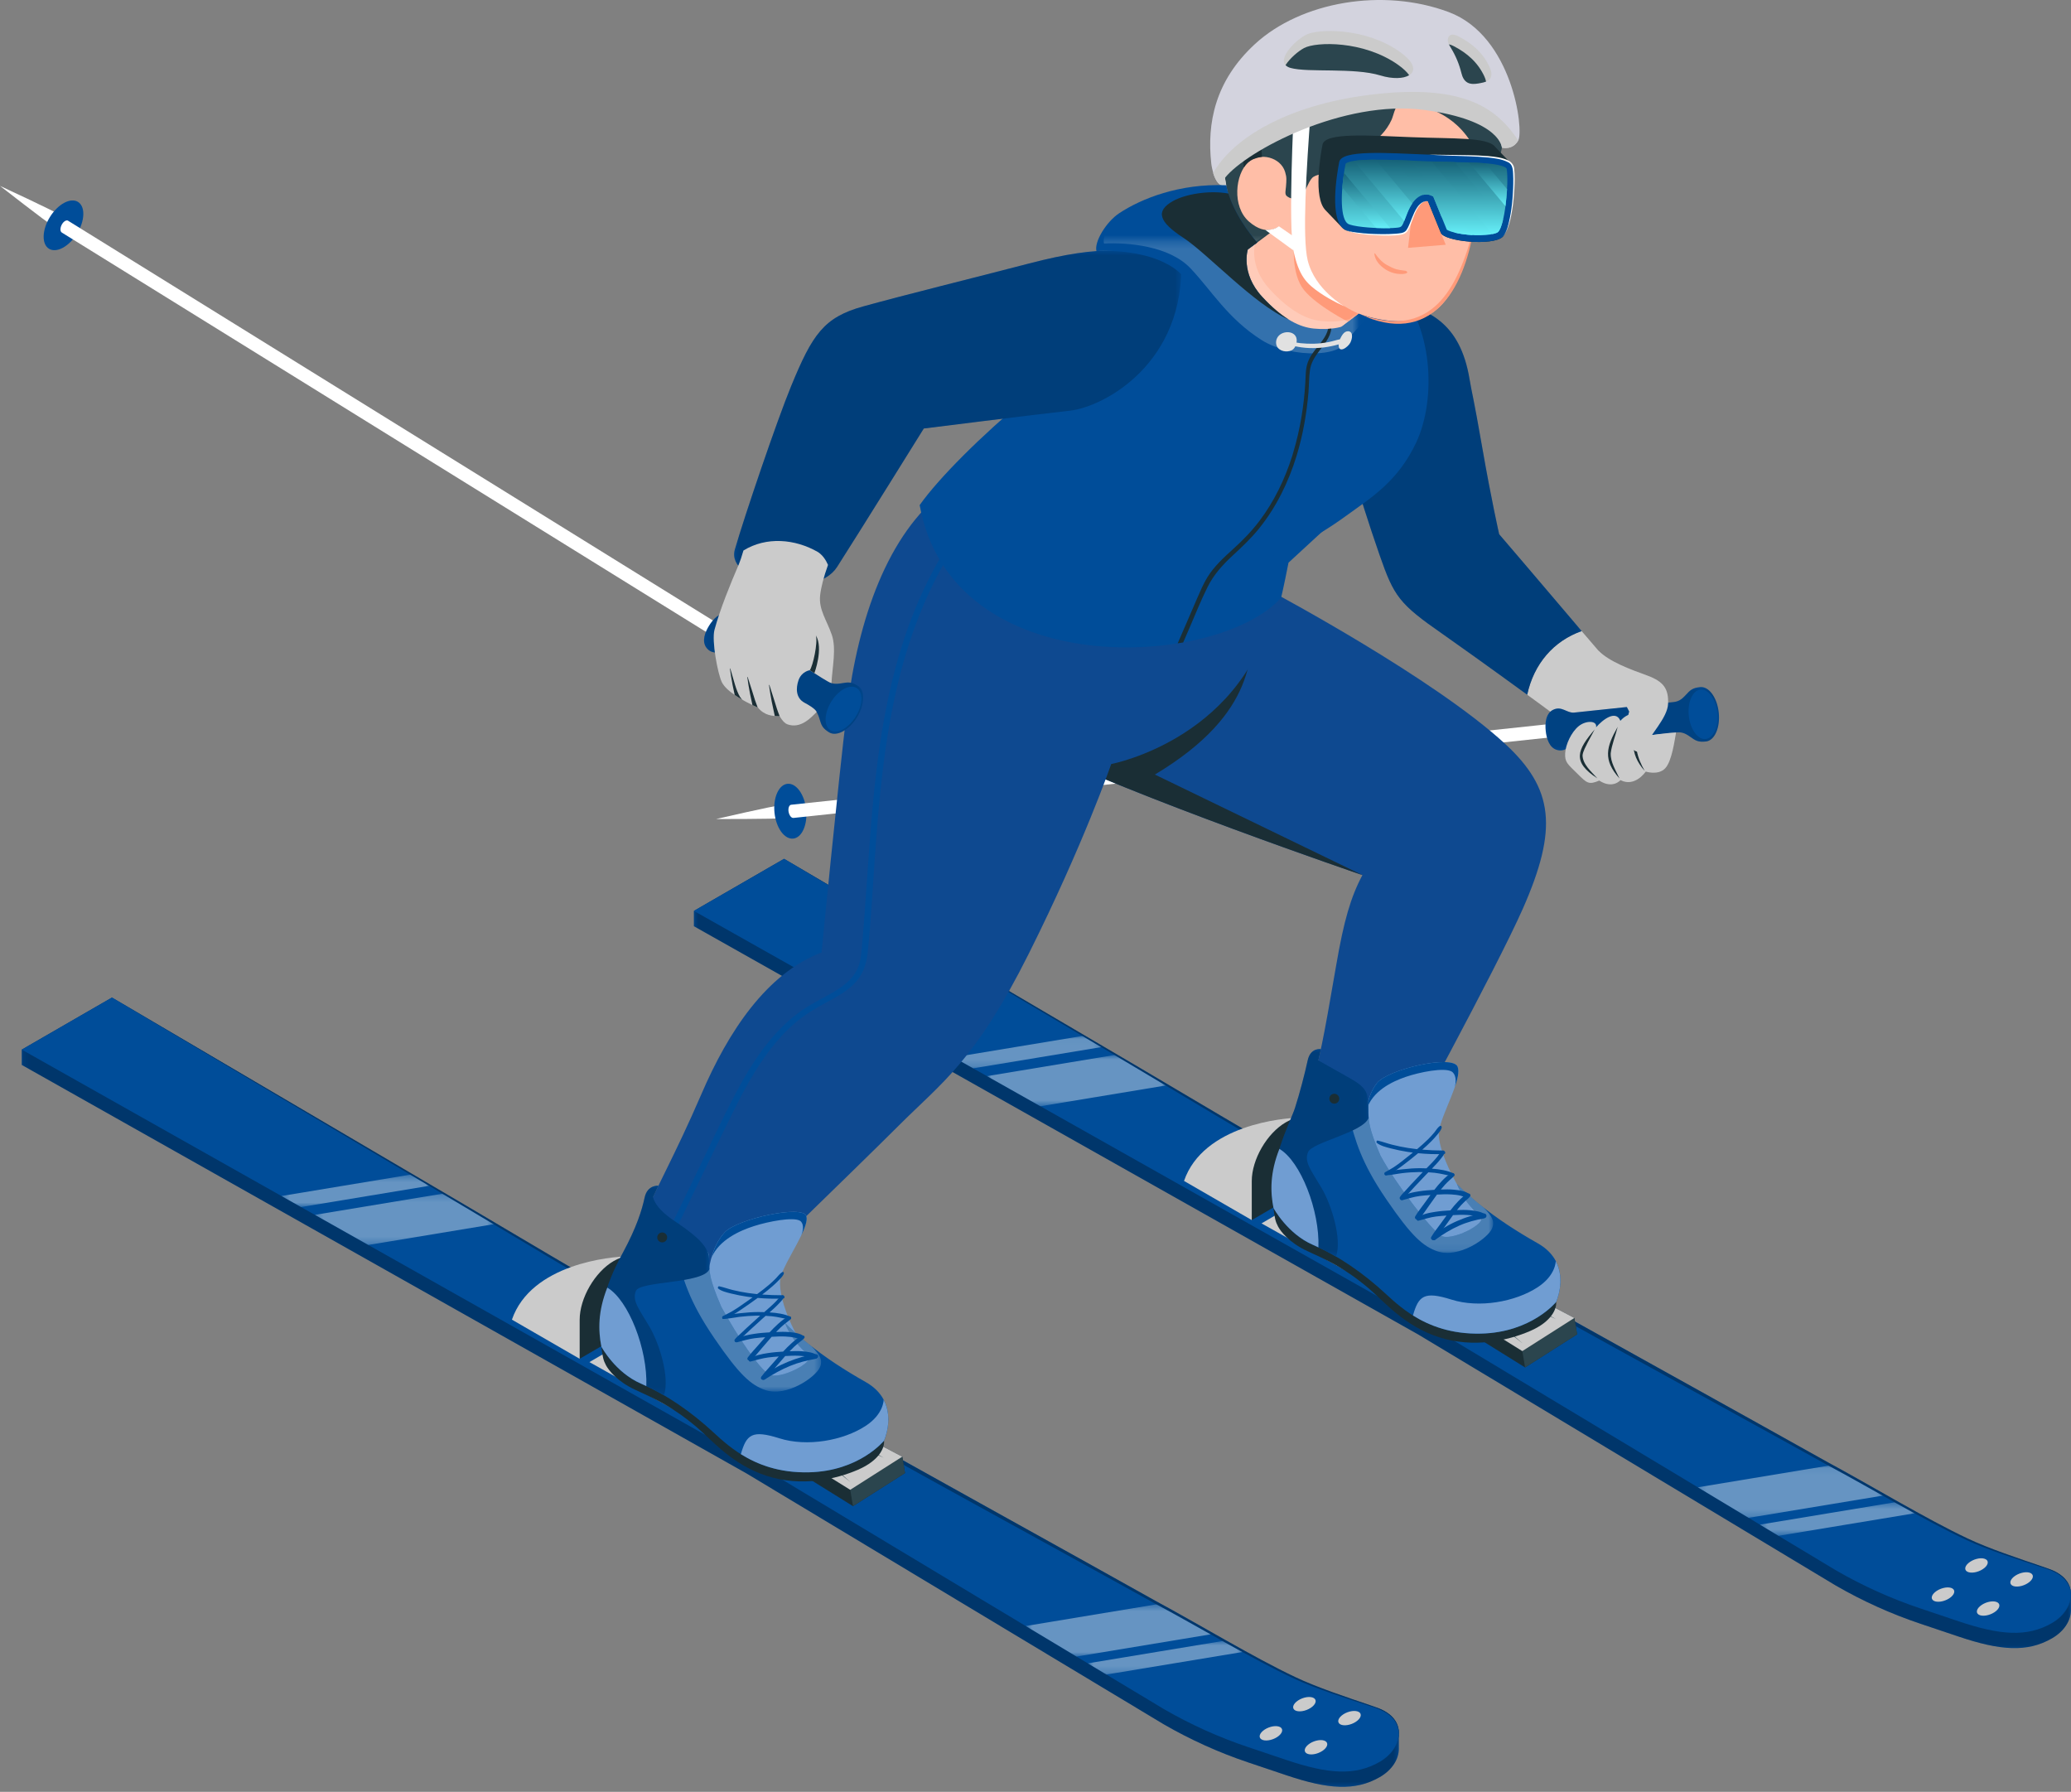 <svg width="304" height="263" viewBox="0 0 304 263" fill="none" xmlns="http://www.w3.org/2000/svg">
<rect x="0" y="0" width="304" height="263" fill="#808080" stroke="none"/>
<path d="M232.166 92.625C235.652 96.728 239.75 101.43 241.274 102.28C243.02 103.253 244.077 107.336 244.077 107.336L236.359 114.576C234.537 112.935 235.096 112.593 232.363 109.616C231.734 108.93 231.122 107.1 229.696 106.034C228.042 104.798 226.129 103.391 224.176 101.967C225.147 97.428 228.062 94.071 232.166 92.625Z" fill="#CBCBCB"/>
<path d="M215.716 55.662C216.073 57.819 216.223 57.895 217.595 65.79C218.896 73.278 220.061 78.411 220.061 78.411C220.061 78.411 226.647 86.097 230.684 90.875C231.158 91.437 231.656 92.025 232.166 92.625C228.062 94.071 225.147 97.428 224.176 101.968C218.882 98.108 213.293 94.121 211.747 93.048C205.37 88.618 204.629 87.555 202.521 81.503C199.294 72.234 196.787 63.188 196.164 60.348L203.481 44.1C209.66 45.102 214.343 47.361 215.716 55.662Z" fill="#004D99"/>
<mask id="mask0_271_15504" style="mask-type:luminance" maskUnits="userSpaceOnUse" x="196" y="44" width="37" height="58">
<path d="M196.164 44.101H232.166V101.967H196.164V44.101Z" fill="white"/>
</mask>
<g mask="url(#mask0_271_15504)">
<g opacity="0.2">
<path d="M215.716 55.662C216.073 57.819 216.223 57.895 217.595 65.79C218.896 73.278 220.061 78.411 220.061 78.411C220.061 78.411 226.647 86.097 230.684 90.875C231.158 91.437 231.656 92.025 232.166 92.625C228.062 94.071 225.147 97.428 224.176 101.968C218.882 98.108 213.293 94.121 211.747 93.048C205.37 88.618 204.629 87.555 202.521 81.503C199.294 72.234 196.787 63.188 196.164 60.348L203.481 44.1C209.66 45.102 214.343 47.361 215.716 55.662Z" fill="black"/>
</g>
</g>
<path d="M114.737 118.163C113.499 118.272 105.105 120.216 105.105 120.216C105.105 120.216 113.655 120.225 114.94 120.089L114.737 118.163Z" fill="white"/>
<path d="M117.954 121.734C117.214 123.4 115.743 123.555 114.671 122.081C113.599 120.606 113.33 118.06 114.071 116.394C114.811 114.728 116.281 114.573 117.354 116.048C118.427 117.522 118.695 120.068 117.954 121.734Z" fill="#004D99"/>
<path d="M116.459 120.052L116.503 120.049C118.458 119.838 242.558 106.64 244.313 106.45L244.329 106.449C244.478 106.434 244.613 106.327 244.704 106.119C244.881 105.713 244.809 105.098 244.549 104.741C244.531 104.716 244.513 104.695 244.492 104.674C244.474 104.656 244.457 104.637 244.436 104.62C244.332 104.527 244.222 104.49 244.115 104.501C242.618 104.662 119.168 117.792 116.165 118.114C116.145 118.115 116.126 118.117 116.106 118.121C115.998 118.146 115.897 118.231 115.827 118.379C115.723 118.594 115.706 118.894 115.761 119.183C115.798 119.388 115.875 119.59 115.985 119.75C116.131 119.963 116.304 120.064 116.459 120.052Z" fill="white"/>
<path d="M251.918 107.489C252.653 105.836 252.386 103.31 251.321 101.846C250.79 101.114 250.159 100.787 249.569 100.85C248.426 100.97 248.115 101.279 247.453 102.007C246.79 102.734 246.34 102.975 245.609 103.053C240.989 103.54 233.807 104.299 231.034 104.591C229.983 104.668 229.24 103.57 227.992 104.173C226.849 104.725 226.788 106.244 226.897 107.28C227.007 108.317 227.384 109.789 228.617 110.091C229.983 110.425 230.474 109.151 231.55 109.037C234.357 108.741 241.484 107.988 246.079 107.503C246.81 107.426 247.3 107.568 248.1 108.141C248.901 108.715 249.269 108.951 250.412 108.83C251.002 108.768 251.55 108.316 251.918 107.489Z" fill="#004D99"/>
<mask id="mask1_271_15504" style="mask-type:luminance" maskUnits="userSpaceOnUse" x="226" y="100" width="27" height="11">
<path d="M226.859 100.843H252.333V110.147H226.859V100.843Z" fill="white"/>
</mask>
<g mask="url(#mask1_271_15504)">
<g opacity="0.15">
<path d="M251.918 107.49C252.653 105.836 252.386 103.31 251.321 101.846C250.79 101.115 250.159 100.787 249.569 100.85C248.426 100.97 248.115 101.279 247.453 102.007C246.79 102.735 246.34 102.976 245.609 103.053C240.989 103.541 233.807 104.299 231.034 104.591C229.983 104.668 229.24 103.57 227.992 104.173C226.849 104.725 226.788 106.244 226.897 107.28C227.007 108.317 227.384 109.789 228.617 110.091C229.983 110.425 230.474 109.151 231.55 109.038C234.357 108.741 241.484 107.988 246.079 107.504C246.81 107.426 247.3 107.568 248.1 108.141C248.901 108.715 249.269 108.951 250.412 108.831C251.002 108.769 251.55 108.316 251.918 107.49Z" fill="black"/>
</g>
</g>
<path d="M251.203 102.118C250.718 101.453 250.145 101.156 249.61 101.212C249.073 101.269 248.575 101.68 248.241 102.432C247.573 103.935 247.815 106.231 248.782 107.562C249.266 108.227 249.84 108.525 250.376 108.468C250.911 108.411 251.41 108 251.744 107.248C252.413 105.746 252.17 103.449 251.203 102.118Z" fill="#004D99"/>
<path d="M246.03 107.508C245.821 108.543 245.446 111.711 244.42 112.78C243.395 113.85 241.578 113.247 241.578 113.247C241.578 113.247 240.008 115.602 237.867 114.502C237.867 114.502 236.745 115.856 234.751 114.569C233.181 115.243 232.93 114.928 231.513 113.53C230.097 112.131 229.684 111.88 229.748 110.568C229.813 109.257 230.665 107.455 231.726 106.587C232.787 105.717 234.484 105.728 234.288 106.749C235.253 105.627 237.189 104.143 237.854 105.798C238.995 104.488 240.736 104.298 242.178 105.573C242.824 106.143 241.382 108.048 241.382 108.048C243.193 107.779 244.872 107.556 246.03 107.508Z" fill="#CBCBCB"/>
<path d="M234.477 114.241C233.609 113.282 232.319 112.192 232.3 110.853C232.378 110.242 232.765 109.582 233.067 108.957L234.085 107.063C231.514 110.07 230.722 111.824 234.477 114.241Z" fill="#1A2E35"/>
<path d="M241.426 113.149C240.357 111.302 239.702 109.204 240.616 107.199L241.349 105.187C239.343 107.872 239.108 110.567 241.426 113.149Z" fill="#1A2E35"/>
<path d="M237.724 114.261C237.18 113.082 236.388 111.869 236.436 110.555C236.596 109.271 237.147 107.959 237.463 106.676C235.775 109.647 235.271 111.53 237.724 114.261Z" fill="#1A2E35"/>
<path d="M234.621 95.487C236.246 97.123 239.243 98.221 241.758 99.133C244.273 100.045 244.928 101.15 244.858 103.271C244.788 105.393 242.122 107.886 241.516 109.609C240.911 111.332 238.725 109.898 238.709 107.813C238.694 105.729 239.151 104.447 239.151 104.447L234.621 95.487Z" fill="#CBCBCB"/>
<path d="M101.858 135.943L208.252 195.908L269.503 232.733C273.425 234.997 277.56 236.864 281.853 238.307C283.611 238.899 285.572 239.558 287.53 240.216C293.576 242.248 297.55 242.579 301.206 240.468C303.018 239.422 303.995 237.834 303.991 236.32C303.989 235.948 303.99 234.465 303.99 234.087C303.993 232.542 302.973 231.071 300.767 230.329L295.091 228.421C290.798 226.977 286.76 225.078 282.738 222.845L218.884 187.441L115.095 126.056L101.855 133.7L101.858 135.943Z" fill="#004D99"/>
<mask id="mask2_271_15504" style="mask-type:luminance" maskUnits="userSpaceOnUse" x="101" y="126" width="203" height="116">
<path d="M101.852 126.057H303.987V241.904H101.852V126.057Z" fill="white"/>
</mask>
<g mask="url(#mask2_271_15504)">
<g opacity="0.3">
<path d="M101.854 135.943L208.249 195.908L269.499 232.733C273.421 234.997 277.556 236.864 281.849 238.307C283.607 238.899 285.568 239.558 287.526 240.216C293.572 242.248 297.546 242.579 301.202 240.468C303.015 239.422 303.991 237.834 303.987 236.32C303.986 235.948 303.986 234.465 303.986 234.086C303.989 232.541 302.97 231.071 300.763 230.329L295.087 228.421C290.794 226.977 286.656 225.109 282.734 222.844L218.88 187.441L115.091 126.056L101.852 133.7L101.854 135.943Z" fill="black"/>
</g>
</g>
<path d="M287.528 237.973C293.574 240.004 297.548 240.335 301.204 238.224C304.86 236.114 305.131 231.796 300.767 230.329L295.091 228.421C290.798 226.977 286.66 225.109 282.738 222.844L218.884 187.44L115.095 126.056L101.855 133.7L208.269 193.675L269.501 230.489C273.423 232.754 277.558 234.62 281.85 236.064C283.608 236.655 285.57 237.315 287.528 237.973Z" fill="#004D99"/>
<mask id="mask3_271_15504" style="mask-type:luminance" maskUnits="userSpaceOnUse" x="249" y="215" width="28" height="8">
<path d="M249.219 215.069H276.655V222.781H249.219V215.069Z" fill="white"/>
</mask>
<g mask="url(#mask3_271_15504)">
<g opacity="0.4">
<path d="M268.711 215.069L276.654 219.473L256.677 222.781L256.401 222.615L249.219 218.298L268.711 215.069Z" fill="white"/>
</g>
</g>
<mask id="mask4_271_15504" style="mask-type:luminance" maskUnits="userSpaceOnUse" x="144" y="154" width="28" height="9">
<path d="M144.875 154.826H171.289V162.369H144.875V154.826Z" fill="white"/>
</mask>
<g mask="url(#mask4_271_15504)">
<g opacity="0.4">
<path d="M163.734 154.826L171.288 159.294L152.718 162.37L144.875 157.949L163.734 154.826Z" fill="white"/>
</g>
</g>
<mask id="mask5_271_15504" style="mask-type:luminance" maskUnits="userSpaceOnUse" x="258" y="220" width="24" height="6">
<path d="M258.332 220.45H281.327V225.419H258.332V220.45Z" fill="white"/>
</mask>
<g mask="url(#mask5_271_15504)">
<g opacity="0.4">
<path d="M260.679 225.187L258.332 223.776L278.417 220.45L281.328 222.064L261.066 225.419L260.679 225.187Z" fill="white"/>
</g>
</g>
<mask id="mask6_271_15504" style="mask-type:luminance" maskUnits="userSpaceOnUse" x="139" y="152" width="23" height="5">
<path d="M139.973 152.031H161.78V156.804H139.973V152.031Z" fill="white"/>
</mask>
<g mask="url(#mask6_271_15504)">
<g opacity="0.4">
<path d="M161.78 153.669L142.847 156.804L139.973 155.184L159.011 152.031L161.78 153.669Z" fill="white"/>
</g>
</g>
<path d="M301.203 238.225C303.923 236.811 305.278 233.092 302.377 231.082C301.578 230.498 300.618 230.217 299.709 229.9C296.384 228.761 291.923 227.29 288.81 225.803C282.766 222.961 274.334 217.869 268.348 214.65C260.695 210.338 224.346 190.215 217.422 186.261C203.015 177.69 181.652 165.258 167.194 156.66L115.094 126.056L167.052 156.902C181.524 165.594 202.755 178.069 217.159 186.717C223.792 190.636 260.701 210.808 268.16 214.981C274.188 218.187 282.57 223.218 288.695 226.058C291.832 227.524 296.361 228.933 299.664 230.032C301.477 230.547 303.512 231.44 303.903 233.483C304.236 235.459 302.86 237.289 301.203 238.225Z" fill="#004D99"/>
<mask id="mask7_271_15504" style="mask-type:luminance" maskUnits="userSpaceOnUse" x="115" y="126" width="189" height="113">
<path d="M115.094 126.057H304.001V238.226H115.094V126.057Z" fill="white"/>
</mask>
<g mask="url(#mask7_271_15504)">
<g opacity="0.3">
<path d="M301.203 238.225C303.923 236.811 305.278 233.092 302.377 231.082C301.578 230.498 300.618 230.217 299.709 229.9C296.384 228.761 291.923 227.29 288.81 225.803C282.766 222.961 274.334 217.869 268.348 214.65C260.695 210.338 224.346 190.215 217.422 186.261C203.015 177.69 181.652 165.258 167.194 156.66L115.094 126.056L167.052 156.902C181.524 165.594 202.755 178.069 217.159 186.717C223.792 190.636 260.701 210.808 268.16 214.981C274.188 218.187 282.57 223.218 288.695 226.058C291.832 227.524 296.361 228.933 299.664 230.032C301.477 230.547 303.512 231.44 303.903 233.483C304.236 235.459 302.86 237.289 301.203 238.225Z" fill="black"/>
</g>
</g>
<path d="M284.043 233.684C283.397 234.23 283.397 234.836 284.043 235.035C284.689 235.235 285.737 234.954 286.384 234.408C287.03 233.862 287.03 233.257 286.384 233.057C285.737 232.857 284.689 233.137 284.043 233.684Z" fill="#CBCBCB"/>
<path d="M290.664 235.732C290.018 236.278 290.018 236.883 290.664 237.083C291.31 237.283 292.358 237.002 293.005 236.456C293.651 235.909 293.651 235.305 293.005 235.105C292.358 234.905 291.31 235.185 290.664 235.732Z" fill="#CBCBCB"/>
<path d="M288.957 229.407C288.311 229.953 288.311 230.558 288.957 230.758C289.603 230.958 290.651 230.677 291.298 230.131C291.944 229.584 291.944 228.979 291.298 228.78C290.651 228.579 289.603 228.86 288.957 229.407Z" fill="#CBCBCB"/>
<path d="M295.578 231.455C294.932 232.002 294.932 232.607 295.578 232.806C296.224 233.006 297.272 232.725 297.919 232.179C298.565 231.633 298.565 231.028 297.919 230.828C297.272 230.628 296.224 230.908 295.578 231.455Z" fill="#CBCBCB"/>
<path d="M190.922 164.047C188.36 164.047 176.619 165.142 173.801 173.33L183.745 179.078" fill="#CBCBCB"/>
<path d="M193.736 173.26V167.552C193.736 164.4 191.5 163.136 188.741 164.729C185.982 166.322 183.746 170.179 183.746 173.346V179.079L193.736 173.26Z" fill="#1A2E35"/>
<path d="M194.578 174.086L185.176 179.563L197.652 186.551L205.931 180.912L194.578 174.086Z" fill="#CBCBCB"/>
<path d="M213.716 192.077L201.595 185.079L199.605 186.434L211.726 193.432L213.716 192.077ZM205.83 182.242L203.84 183.597L215.96 190.594L217.95 189.239L205.83 182.242Z" fill="white"/>
<path d="M223.867 200.707L231.507 195.845L231.1 193.447L221.588 188.441L214.883 192.973L215.289 195.37L223.867 200.707Z" fill="#1A2E35"/>
<path d="M223.461 198.309L223.868 200.707L231.507 195.845L231.1 193.447L223.461 198.309Z" fill="#2B454E"/>
<path d="M231.099 193.447L221.587 188.441L214.883 192.973L223.46 198.309L231.099 193.447Z" fill="#CBCBCB"/>
<path d="M228.381 193.601C225.949 192.241 223.211 190.755 222.45 190.6C221.688 190.444 218.354 192.45 218.799 193.153C219.244 193.858 223.488 197.159 223.488 197.159C223.488 197.159 219.244 193.579 219.613 192.94C219.982 192.301 221.571 191.329 222.181 191.189C222.873 191.031 228.381 193.601 228.381 193.601Z" fill="#2B454E"/>
<path d="M150.928 81.152L188.74 73.334L187.024 87.026C187.024 87.026 210.46 99.521 220.939 109.184C228.083 115.772 228.711 121.627 223.543 133.357C219.646 142.2 205.328 168.423 205.328 168.423C205.328 168.423 195.655 168.331 192.437 159.758C193.788 154.843 194.124 153.391 196.142 141.653C197.26 135.156 198.261 131.691 199.988 128.439C199.988 128.439 155.114 113.132 146.242 106.554C137.74 100.251 136.349 93.376 146.682 81.481L150.928 81.152Z" fill="#0E4990"/>
<path d="M151.281 87.571L184.087 90.43C183.566 95.847 184.73 104.57 169.525 113.686L199.987 128.439C199.987 128.439 165.916 116.817 151.281 109.474V87.571Z" fill="#1A2E35"/>
<path d="M186.891 177.063C187.1 178.82 187.238 179.336 187.61 180.03C187.981 180.724 189.218 182.386 191.894 183.622C194.631 184.887 197.263 185.997 200.985 189.166C203.178 191.034 206.152 194.642 211.247 196.277C216.341 197.913 221.372 196.754 224.602 195.36C227.832 193.966 228.531 192.022 228.421 191.096L186.891 177.063Z" fill="#1A2E35"/>
<path d="M219.254 181.129C214.688 183.461 212.661 185.655 209.271 182.318C205.882 178.981 200.685 171.72 200.447 167.827C200.276 165.03 200.265 161.297 202.129 158.963C203.755 156.925 213.234 154.752 213.963 156.563C214.692 158.374 211.56 163.534 211.224 166.049C210.887 168.565 213.907 175.44 219.254 181.129Z" fill="#709DD2"/>
<path d="M213.439 159.871C213.937 158.496 214.247 157.271 213.961 156.563C213.232 154.752 203.753 156.924 202.127 158.962C201.253 160.058 200.8 161.464 200.574 162.934C201.399 160.168 204.276 158.762 206.369 158.052C208.471 157.339 211.944 156.669 213.053 157.257C213.658 157.577 213.904 158.65 213.439 159.871Z" fill="#004D99"/>
<path d="M187.86 178.463C188.161 178.982 188.597 179.624 189.006 180.047C190.071 181.152 191.313 182.107 192.732 182.721C196.499 184.332 200.156 186.898 203.377 189.873C205.874 192.179 209.968 195.904 217.393 195.741C224.83 195.563 228.42 191.101 228.42 191.101C228.42 191.101 230.999 185.465 225.731 182.489C222.62 180.729 219.74 178.859 217.202 176.785C216.983 176.621 216.765 176.43 216.547 176.252C216.069 175.843 215.619 175.447 215.182 175.051C214.732 174.629 214.274 174.217 213.851 173.781C214.833 176.224 216.132 177.42 217.361 178.607C218.343 179.563 212.957 182.298 211.497 181.357C210.037 180.428 204.99 173.946 202.643 169.62C200.896 165.553 200.855 164.598 200.855 162.537C200.855 162.332 200.842 162.141 200.814 161.964C200.637 160.79 197.154 159.508 195.939 159.125C195.871 159.098 195.816 159.071 195.748 159.057C195.584 159.002 195.448 158.962 195.325 158.962C195.312 158.962 195.298 158.962 195.284 158.948C195.052 158.948 194.875 159.016 194.575 159.207C194.479 159.275 194.383 159.33 194.302 159.412C193.974 159.644 193.661 159.903 193.374 160.176C192.623 160.886 191.981 161.705 191.436 162.578C190.917 163.438 190.494 164.352 190.071 165.267C189.253 167.014 188.433 168.788 188.01 170.685C187.588 172.581 187.588 174.533 187.574 176.484C187.574 177.153 187.519 177.877 187.86 178.463Z" fill="#004D99"/>
<mask id="mask8_271_15504" style="mask-type:luminance" maskUnits="userSpaceOnUse" x="194" y="158" width="26" height="26">
<path d="M194.121 158.729H219.182V183.891H194.121V158.729Z" fill="white"/>
</mask>
<g mask="url(#mask8_271_15504)">
<g opacity="0.3">
<path d="M194.121 158.73L194.299 159.412L198.02 163.953C198.976 167.379 199.701 170.473 203.503 176.043C207.23 181.503 208.914 182.94 210.989 183.663C214.142 184.728 218.345 181.794 219 180.347C219.505 179.242 218.918 178.369 217.772 177.249C217.581 177.099 217.39 176.949 217.198 176.785C216.98 176.608 216.761 176.43 216.543 176.253C216.066 175.844 215.616 175.447 215.179 175.052C214.728 174.629 214.27 174.204 213.848 173.781C214.83 176.224 216.129 177.42 217.357 178.607C218.34 179.563 212.954 182.298 211.494 181.357C210.033 180.429 204.987 173.947 202.64 169.62C200.893 165.554 200.852 164.598 200.852 162.537C200.852 162.333 200.839 162.142 200.812 161.964C200.688 160.749 197.328 159.508 195.936 159.125C195.745 159.058 195.54 159.002 195.322 158.962C195.308 158.962 195.295 158.962 195.281 158.948C194.981 158.893 194.64 158.826 194.285 158.77C194.217 158.757 194.176 158.744 194.121 158.73Z" fill="#F5F5F5"/>
</g>
</g>
<path d="M200.9 164.092C200.857 163.6 200.852 163.113 200.85 162.541C200.843 160.48 200.678 159.659 198.107 158.23C196.419 157.292 193.519 155.643 193.519 155.643L193.898 153.98C193.898 153.98 192.359 153.72 191.946 155.66C191.567 157.437 190.768 160.536 190.072 162.667C189.383 164.775 185.77 171.506 186.937 177.313C186.937 177.313 188.976 181.101 192.735 182.715C193.874 183.204 195.001 183.789 196.112 184.438C196.113 184.436 196.115 184.434 196.116 184.431C196.998 181.894 195.493 176.925 193.99 174.366C192.488 171.807 191.399 170.568 192.008 169.102C192.618 167.636 200.012 166.25 200.9 164.092Z" fill="#004D99"/>
<mask id="mask9_271_15504" style="mask-type:luminance" maskUnits="userSpaceOnUse" x="186" y="153" width="15" height="32">
<path d="M186.707 153.968H200.901V184.438H186.707V153.968Z" fill="white"/>
</mask>
<g mask="url(#mask9_271_15504)">
<g opacity="0.2">
<path d="M200.9 164.091C200.857 163.6 200.852 163.113 200.85 162.54C200.843 160.479 200.678 159.658 198.107 158.229C196.419 157.291 193.519 155.643 193.519 155.643L193.898 153.979C193.898 153.979 192.359 153.719 191.946 155.659C191.567 157.437 190.768 160.535 190.072 162.666C189.383 164.774 185.77 171.505 186.937 177.313C186.937 177.313 188.976 181.1 192.735 182.714C193.874 183.203 195.001 183.789 196.112 184.438C196.113 184.435 196.115 184.433 196.116 184.43C196.998 181.893 195.493 176.924 193.99 174.366C192.488 171.806 191.399 170.567 192.008 169.101C192.618 167.635 200.012 166.25 200.9 164.091Z" fill="black"/>
</g>
</g>
<path d="M196.584 161.178C196.631 161.577 196.346 161.94 195.947 161.987C195.548 162.035 195.185 161.75 195.138 161.35C195.09 160.951 195.375 160.589 195.775 160.541C196.175 160.494 196.536 160.779 196.584 161.178Z" fill="#1A2E35"/>
<path d="M193.531 183.082C193.728 177.701 190.923 170.451 187.801 168.631C186.417 172.121 186.452 174.89 186.939 177.313C186.939 177.313 188.978 181.101 192.737 182.715C193.002 182.829 193.266 182.958 193.531 183.082Z" fill="#709DD2"/>
<path d="M225.724 188.927C222.418 191.093 217.109 192.029 213.064 190.75C209.02 189.471 208.23 190.203 207.406 193.078C209.821 194.59 213.029 195.84 217.396 195.739C224.828 195.568 228.419 191.096 228.419 191.096C228.419 191.096 229.876 187.916 228.36 185.073C228.373 185.112 228.387 187.182 225.724 188.927Z" fill="#709DD2"/>
<path d="M217.768 178.102C216.47 178.239 215.095 178.684 213.84 179.234C212.528 179.81 211.254 180.586 210.179 181.545C209.89 181.802 210.403 182.173 210.69 181.964C211.803 181.153 212.954 180.44 214.206 179.887C215.404 179.357 216.596 179.054 217.832 178.825C218.401 178.721 218.255 178.05 217.768 178.102Z" fill="#004D99"/>
<path d="M218.05 178.291C217.513 177.832 216.541 177.705 215.771 177.63C215.149 177.571 214.505 177.58 213.86 177.607C214.055 177.365 214.257 177.127 214.47 176.897C214.679 176.67 214.902 176.454 215.13 176.242C215.379 176.012 215.67 175.825 215.822 175.539C215.916 175.363 215.706 175.118 215.502 175.196C214.911 175.42 214.42 175.931 213.99 176.377C213.597 176.784 213.242 177.215 212.901 177.654C212.161 177.698 211.417 177.75 210.669 177.868C209.849 177.999 208.698 178.187 208 178.783C207.831 178.929 208.017 179.221 208.208 179.171C209.079 178.942 209.898 178.665 210.777 178.554C211.297 178.488 211.816 178.447 212.335 178.411C212.05 178.8 211.765 179.191 211.485 179.582C211.022 180.227 210.489 180.875 210.098 181.548C209.886 181.913 210.454 182.234 210.746 181.88C211.23 181.293 211.642 180.654 212.076 180.042C212.476 179.479 212.871 178.912 213.284 178.355C213.285 178.353 213.287 178.352 213.288 178.349C213.985 178.308 214.681 178.285 215.359 178.325C215.835 178.353 216.307 178.404 216.75 178.511C217.061 178.586 217.343 178.71 217.657 178.778C217.979 178.847 218.314 178.517 218.05 178.291Z" fill="#004D99"/>
<path d="M215.691 175.277C215.154 174.818 214.182 174.69 213.412 174.616C212.789 174.556 212.146 174.566 211.501 174.592C211.696 174.35 211.898 174.112 212.111 173.882C212.32 173.654 212.542 173.439 212.771 173.228C213.02 172.997 213.31 172.811 213.463 172.524C213.556 172.348 213.347 172.103 213.142 172.181C212.552 172.405 212.061 172.917 211.63 173.362C211.238 173.769 210.883 174.2 210.541 174.639C209.801 174.683 209.058 174.735 208.31 174.854C207.49 174.984 206.338 175.172 205.641 175.769C205.471 175.915 205.658 176.206 205.848 176.156C206.719 175.927 207.538 175.651 208.417 175.54C208.938 175.473 209.457 175.432 209.975 175.396C209.691 175.786 209.406 176.176 209.125 176.567C208.663 177.212 208.13 177.86 207.739 178.534C207.527 178.898 208.095 179.219 208.386 178.865C208.871 178.279 209.282 177.639 209.717 177.028C210.117 176.464 210.512 175.898 210.925 175.341C210.926 175.338 210.928 175.337 210.929 175.335C211.626 175.293 212.321 175.27 213 175.31C213.475 175.338 213.947 175.389 214.391 175.496C214.702 175.571 214.984 175.696 215.298 175.764C215.619 175.833 215.954 175.502 215.691 175.277Z" fill="#004D99"/>
<path d="M213.392 172.242C212.49 171.799 211.338 171.614 210.185 171.531C210.413 171.297 210.64 171.063 210.858 170.823C211.107 170.551 211.345 170.271 211.568 169.983C211.767 169.725 212.035 169.412 212.015 169.122C212.007 169.014 211.889 168.794 211.715 168.907C211.41 169.104 211.225 169.468 211.007 169.742C210.773 170.039 210.516 170.324 210.252 170.604C209.971 170.902 209.679 171.193 209.389 171.485C209.093 171.475 208.795 171.464 208.511 171.463C207.674 171.46 206.827 171.516 205.972 171.614C205.168 171.707 204.126 171.768 203.347 172.151C203.178 172.233 203.218 172.509 203.385 172.507C204.164 172.494 205.001 172.289 205.794 172.193C206.633 172.09 207.469 172.037 208.293 172.026C208.48 172.024 208.664 172.033 208.849 172.036C208.782 172.105 208.714 172.174 208.646 172.243C208.102 172.803 207.566 173.369 207.04 173.942C206.771 174.235 206.504 174.53 206.239 174.827C205.992 175.103 205.661 175.404 205.485 175.715C205.359 175.938 205.642 176.292 205.905 176.073C206.216 175.812 206.472 175.47 206.741 175.172C207.024 174.859 207.31 174.547 207.598 174.237C208.155 173.636 208.717 173.038 209.29 172.447C209.414 172.318 209.54 172.191 209.666 172.062C209.98 172.081 210.293 172.102 210.601 172.138C211.537 172.245 212.402 172.504 213.318 172.65C213.581 172.692 213.522 172.306 213.392 172.242Z" fill="#004D99"/>
<path d="M211.843 168.872C210.808 168.868 209.785 168.824 208.775 168.739C209.246 168.332 209.708 167.917 210.138 167.475C210.438 167.165 210.729 166.847 210.998 166.516C211.25 166.207 211.577 165.832 211.625 165.471C211.644 165.332 211.508 165.161 211.341 165.278C211.018 165.502 210.793 165.909 210.551 166.205C210.268 166.551 209.962 166.884 209.641 167.204C209.126 167.719 208.572 168.2 208.009 168.67C207.564 168.62 207.122 168.563 206.684 168.493C205.877 168.364 205.085 168.201 204.311 168.003C203.61 167.825 202.944 167.568 202.235 167.411C202.039 167.367 202.009 167.67 202.101 167.744C202.644 168.178 203.417 168.363 204.132 168.55C204.959 168.766 205.81 168.939 206.675 169.075C206.913 169.112 207.155 169.139 207.396 169.17C206.828 169.631 206.254 170.09 205.672 170.536C205.315 170.811 204.95 171.078 204.573 171.326C204.164 171.595 203.73 171.804 203.312 172.054C203.058 172.205 203.318 172.58 203.556 172.493C204.399 172.185 205.225 171.566 205.944 171.026C206.693 170.464 207.424 169.874 208.144 169.279C208.152 169.274 208.158 169.267 208.165 169.261C209.4 169.385 210.661 169.43 211.945 169.384C212.309 169.37 212.119 168.874 211.843 168.872Z" fill="#004D99"/>
<path d="M3.198 156.303L109.592 216.267L170.843 253.092C174.765 255.357 178.9 257.224 183.193 258.667C184.951 259.259 186.912 259.918 188.87 260.576C194.916 262.608 198.89 262.939 202.546 260.828C204.358 259.782 205.335 258.194 205.331 256.68C205.329 256.308 205.33 254.825 205.33 254.446C205.333 252.901 204.313 251.431 202.107 250.689L196.431 248.78C192.138 247.337 188.1 245.437 184.078 243.204L120.224 207.8L16.435 146.416L3.195 154.06L3.198 156.303Z" fill="#004D99"/>
<mask id="mask10_271_15504" style="mask-type:luminance" maskUnits="userSpaceOnUse" x="3" y="146" width="203" height="117">
<path d="M3.195 146.416H205.331V262.263H3.195L3.195 146.416Z" fill="white"/>
</mask>
<g mask="url(#mask10_271_15504)">
<g opacity="0.3">
<path d="M3.198 156.303L109.592 216.267L170.843 253.092C174.765 255.357 178.9 257.224 183.193 258.667C184.951 259.259 186.912 259.918 188.87 260.576C194.916 262.608 198.89 262.939 202.546 260.828C204.358 259.782 205.335 258.194 205.331 256.68C205.329 256.308 205.33 254.825 205.33 254.446C205.333 252.901 204.313 251.431 202.107 250.689L196.431 248.78C192.138 247.337 187.999 245.469 184.078 243.204L120.224 207.8L16.435 146.416L3.195 154.06L3.198 156.303Z" fill="black"/>
</g>
</g>
<path d="M188.867 258.333C194.914 260.365 198.888 260.696 202.544 258.585C206.199 256.474 206.471 252.157 202.107 250.689L196.431 248.781C192.138 247.337 187.999 245.469 184.078 243.204L120.224 207.801L16.435 146.416L3.195 154.06L109.609 214.036L170.841 250.85C174.763 253.114 178.898 254.981 183.19 256.425C184.948 257.016 186.91 257.675 188.867 258.333Z" fill="#004D99"/>
<mask id="mask11_271_15504" style="mask-type:luminance" maskUnits="userSpaceOnUse" x="150" y="235" width="28" height="9">
<path d="M150.562 235.429H177.998V243.141H150.562V235.429Z" fill="white"/>
</mask>
<g mask="url(#mask11_271_15504)">
<g opacity="0.4">
<path d="M170.055 235.428L177.998 239.832L158.021 243.141L157.745 242.974L150.562 238.656L170.055 235.428Z" fill="white"/>
</g>
</g>
<mask id="mask12_271_15504" style="mask-type:luminance" maskUnits="userSpaceOnUse" x="46" y="175" width="27" height="8">
<path d="M46.223 175.184H72.636V182.728H46.223V175.184Z" fill="white"/>
</mask>
<g mask="url(#mask12_271_15504)">
<g opacity="0.4">
<path d="M65.081 175.184L72.636 179.653L54.065 182.728L46.223 178.308L65.081 175.184Z" fill="white"/>
</g>
</g>
<mask id="mask13_271_15504" style="mask-type:luminance" maskUnits="userSpaceOnUse" x="159" y="240" width="24" height="6">
<path d="M159.676 240.81H182.672V245.78H159.676V240.81Z" fill="white"/>
</mask>
<g mask="url(#mask13_271_15504)">
<g opacity="0.4">
<path d="M162.023 245.547L159.676 244.136L179.76 240.81L182.672 242.424L162.41 245.78L162.023 245.547Z" fill="white"/>
</g>
</g>
<mask id="mask14_271_15504" style="mask-type:luminance" maskUnits="userSpaceOnUse" x="41" y="172" width="23" height="6">
<path d="M41.316 172.39H63.125V177.164H41.316V172.39Z" fill="white"/>
</mask>
<g mask="url(#mask14_271_15504)">
<g opacity="0.4">
<path d="M63.124 174.028L44.191 177.164L41.316 175.543L60.355 172.39L63.124 174.028Z" fill="white"/>
</g>
</g>
<path d="M202.546 258.585C205.267 257.172 206.621 253.453 203.721 251.442C202.922 250.858 201.962 250.578 201.052 250.26C197.728 249.121 193.266 247.651 190.154 246.164C184.109 243.321 175.678 238.23 169.692 235.01C162.038 230.699 125.689 210.575 118.766 206.622C104.358 198.05 82.996 185.618 68.538 177.021L16.438 146.417L68.396 177.262C82.868 185.954 104.099 198.429 118.503 207.078C125.136 210.997 162.045 231.168 169.504 235.341C175.532 238.547 183.913 243.579 190.039 246.418C193.176 247.884 197.705 249.294 201.008 250.393C202.821 250.907 204.856 251.8 205.247 253.844C205.58 255.82 204.203 257.649 202.546 258.585Z" fill="#004D99"/>
<g opacity="0.3">
<path d="M202.546 258.585C205.267 257.172 206.621 253.453 203.721 251.442C202.922 250.858 201.962 250.578 201.052 250.26C197.728 249.121 193.266 247.651 190.154 246.164C184.109 243.321 175.678 238.23 169.692 235.01C162.038 230.699 125.689 210.575 118.766 206.622C104.358 198.05 82.996 185.618 68.538 177.021L16.438 146.417L68.396 177.262C82.868 185.954 104.099 198.429 118.503 207.078C125.136 210.997 162.045 231.168 169.504 235.341C175.532 238.547 183.913 243.579 190.039 246.418C193.176 247.884 197.705 249.294 201.008 250.393C202.821 250.907 204.856 251.8 205.247 253.844C205.58 255.82 204.203 257.649 202.546 258.585Z" fill="black"/>
</g>
<path d="M185.387 254.044C184.741 254.591 184.741 255.195 185.387 255.395C186.033 255.595 187.081 255.314 187.728 254.768C188.374 254.222 188.374 253.617 187.728 253.417C187.081 253.217 186.033 253.497 185.387 254.044Z" fill="#CBCBCB"/>
<path d="M192.004 256.092C191.358 256.638 191.358 257.243 192.004 257.443C192.65 257.643 193.698 257.362 194.345 256.816C194.991 256.269 194.991 255.664 194.345 255.465C193.698 255.265 192.65 255.546 192.004 256.092Z" fill="#CBCBCB"/>
<path d="M190.301 249.767C189.655 250.314 189.655 250.919 190.301 251.118C190.947 251.318 191.995 251.037 192.642 250.491C193.288 249.945 193.288 249.34 192.642 249.14C191.995 248.94 190.947 249.22 190.301 249.767Z" fill="#CBCBCB"/>
<path d="M196.922 251.815C196.276 252.361 196.276 252.966 196.922 253.166C197.568 253.366 198.616 253.085 199.263 252.539C199.909 251.992 199.909 251.387 199.263 251.188C198.616 250.987 197.568 251.268 196.922 251.815Z" fill="#CBCBCB"/>
<path d="M92.266 184.408C89.703 184.408 77.963 185.502 75.144 193.691L85.089 199.438" fill="#CBCBCB"/>
<path d="M95.08 193.619V187.911C95.08 184.759 92.843 183.495 90.085 185.088C87.326 186.681 85.09 190.539 85.09 193.705V199.438L95.08 193.619Z" fill="#1A2E35"/>
<path d="M95.922 194.446L86.519 199.922L98.996 206.91L107.275 201.271L95.922 194.446Z" fill="#CBCBCB"/>
<path d="M115.059 212.436L102.939 205.439L100.949 206.794L113.069 213.792L115.059 212.436ZM107.173 202.601L105.183 203.957L117.304 210.955L119.294 209.599L107.173 202.601Z" fill="white"/>
<path d="M125.211 221.067L132.851 216.205L132.444 213.807L122.932 208.801L116.227 213.333L116.633 215.73L125.211 221.067Z" fill="#1A2E35"/>
<path d="M124.805 218.669L125.211 221.067L132.851 216.205L132.444 213.807L124.805 218.669Z" fill="#2B454E"/>
<path d="M132.443 213.807L122.931 208.801L116.227 213.333L124.804 218.669L132.443 213.807Z" fill="#CBCBCB"/>
<path d="M129.724 213.961C127.292 212.602 124.555 211.116 123.794 210.96C123.032 210.804 119.697 212.81 120.142 213.515C120.587 214.218 124.831 217.52 124.831 217.52C124.831 217.52 120.588 213.939 120.957 213.3C121.325 212.661 122.915 211.689 123.525 211.55C124.217 211.391 129.724 213.961 129.724 213.961Z" fill="#2B454E"/>
<path d="M187.228 87.571C183.42 108.329 163.112 112.142 163.112 112.142C163.112 112.142 159.085 123.833 151.03 139.942C143.119 155.761 138.253 158.881 131.892 165.24C125.943 171.187 105.605 190.877 105.605 190.877C105.605 190.877 95.788 189.725 93.508 180.857C96.084 174.722 99.089 169.577 102.97 160.558C106.917 151.385 112.545 142.861 120.597 139.799C120.597 139.799 122.995 115.103 124.336 104.14C125.979 90.706 130.348 78.343 138.654 72.045L187.228 87.571Z" fill="#0E4990"/>
<path d="M142.674 75.517C139.964 78.361 137.882 81.876 136.141 85.378C134.362 88.956 132.965 92.71 131.859 96.548C129.467 104.85 128.462 113.458 127.781 122.047C127.418 126.629 127.142 131.217 126.785 135.8C126.698 136.924 126.606 138.049 126.505 139.173C126.41 140.231 126.296 141.303 125.833 142.275C125.114 143.788 123.712 144.8 122.308 145.631C120.858 146.489 119.326 147.2 117.929 148.148C116.455 149.147 115.119 150.343 113.916 151.653C111.467 154.321 109.58 157.457 107.9 160.649C105.947 164.362 104.185 168.179 102.358 171.954C100.338 176.129 98.313 180.301 96.304 184.481C96.139 184.825 95.974 185.168 95.809 185.511C96.01 185.764 96.218 186.006 96.431 186.236C100.127 178.615 103.767 170.963 107.526 163.372C109.145 160.102 110.879 156.855 113.121 153.962C114.238 152.52 115.481 151.168 116.883 149.998C118.221 148.882 119.691 148.003 121.22 147.179C122.638 146.414 124.079 145.642 125.255 144.522C126.615 143.224 127.181 141.608 127.374 139.767C127.843 135.284 128.069 130.772 128.387 126.276C129.011 117.488 129.768 108.658 131.859 100.077C133.734 92.374 136.724 84.968 141.229 78.42C141.821 77.561 142.435 76.716 143.04 75.867C143.162 75.694 142.832 75.351 142.674 75.517Z" fill="#004D99"/>
<path d="M88.234 197.422C88.444 199.179 88.582 199.696 88.953 200.389C89.325 201.083 90.561 202.745 93.238 203.981C95.975 205.246 98.606 206.356 102.328 209.525C104.522 211.393 107.496 215.001 112.591 216.636C117.685 218.272 122.716 217.113 125.946 215.719C129.176 214.325 129.875 212.381 129.765 211.456L88.234 197.422Z" fill="#1A2E35"/>
<path d="M120.834 201.612C116.068 203.841 113.823 205.923 110.851 202.8C107.88 199.678 103.563 192.87 103.765 189.203C103.909 186.567 104.316 183.049 106.415 180.836C108.247 178.904 117.843 176.791 118.36 178.493C118.878 180.195 115.21 185.079 114.597 187.453C113.983 189.826 116.194 196.285 120.834 201.612Z" fill="#709DD2"/>
<path d="M117.477 181.616C118.123 180.316 118.565 179.16 118.362 178.493C117.845 176.792 108.25 178.905 106.417 180.836C105.432 181.875 104.829 183.204 104.441 184.591C105.564 181.978 108.561 180.633 110.705 179.949C112.859 179.263 116.361 178.608 117.388 179.154C117.95 179.451 118.073 180.461 117.477 181.616Z" fill="#004D99"/>
<path d="M89.204 198.823C89.504 199.342 89.941 199.984 90.35 200.406C91.415 201.512 92.657 202.467 94.076 203.082C97.842 204.691 101.5 207.258 104.721 210.233C107.218 212.539 111.312 216.264 118.736 216.101C126.174 215.923 129.763 211.461 129.763 211.461C129.763 211.461 132.343 205.825 127.075 202.85C123.964 201.089 121.084 199.219 118.546 197.145C118.327 196.981 118.109 196.79 117.891 196.612C117.413 196.203 116.962 195.807 116.525 195.411C116.075 194.988 115.618 194.577 115.194 194.14C116.177 196.584 117.476 197.78 118.705 198.967C119.687 199.922 114.301 202.658 112.841 201.716C111.381 200.788 108.225 196.136 105.878 191.809C104.131 187.743 104.09 186.787 104.09 184.726C104.09 184.522 104.077 184.331 104.049 184.153C103.872 182.979 98.498 179.867 97.283 179.485C97.215 179.458 97.16 179.43 97.092 179.417C96.928 179.363 96.792 179.321 96.669 179.321C96.655 179.321 96.641 179.321 96.628 179.307C96.396 179.307 96.219 179.376 95.918 179.567C95.823 179.635 95.727 179.69 95.645 179.772C95.318 180.004 95.004 180.263 94.718 180.536C93.967 181.246 93.325 182.064 92.779 182.938C92.261 183.798 91.838 184.712 91.415 185.627C90.596 187.373 89.777 189.147 89.354 191.045C88.931 192.941 88.931 194.893 88.917 196.844C88.917 197.513 88.863 198.237 89.204 198.823Z" fill="#004D99"/>
<mask id="mask15_271_15504" style="mask-type:luminance" maskUnits="userSpaceOnUse" x="95" y="179" width="26" height="26">
<path d="M95.465 179.089H120.526V204.25H95.465V179.089Z" fill="white"/>
</mask>
<g mask="url(#mask15_271_15504)">
<g opacity="0.3">
<path d="M95.465 179.089L95.642 179.771L99.364 184.313C100.319 187.739 101.044 190.832 104.847 196.403C108.574 201.863 110.258 203.3 112.333 204.023C115.485 205.087 119.688 202.153 120.343 200.706C120.849 199.601 120.262 198.728 119.115 197.609C118.924 197.459 118.733 197.308 118.542 197.145C118.324 196.967 118.105 196.79 117.887 196.612C117.41 196.203 116.96 195.807 116.523 195.411C116.072 194.988 115.614 194.563 115.191 194.14C116.174 196.583 117.473 197.78 118.701 198.967C119.684 199.922 114.298 202.658 112.837 201.716C111.377 200.788 108.222 196.135 105.875 191.809C104.128 187.742 104.087 186.788 104.087 184.726C104.087 184.522 104.073 184.33 104.046 184.153C103.923 182.939 98.672 179.867 97.28 179.485C97.089 179.417 96.884 179.363 96.666 179.321C96.652 179.321 96.638 179.321 96.624 179.307C96.325 179.253 95.984 179.185 95.628 179.13C95.561 179.116 95.519 179.103 95.465 179.089Z" fill="#F5F5F5"/>
</g>
</g>
<path d="M104.134 186.281C104.091 185.79 104.086 185.303 104.084 184.73C104.077 182.67 101.262 180.742 98.829 179.09C95.994 177.164 95.863 175.697 95.863 175.697L96.654 174.027C96.654 174.027 95.032 173.849 94.619 175.788C94.24 177.566 93.452 180.133 91.429 183.872C90.373 185.822 87.113 191.866 88.28 197.673C88.28 197.673 90.319 201.461 94.078 203.075C95.216 203.564 96.344 204.15 97.455 204.798C97.456 204.796 97.458 204.793 97.458 204.791C98.34 202.254 96.836 197.285 95.334 194.726C93.831 192.166 92.742 190.927 93.351 189.462C93.96 187.996 103.246 188.44 104.134 186.281Z" fill="#004D99"/>
<mask id="mask16_271_15504" style="mask-type:luminance" maskUnits="userSpaceOnUse" x="88" y="174" width="17" height="31">
<path d="M88.031 174.022H104.134V204.798H88.031V174.022Z" fill="white"/>
</mask>
<g mask="url(#mask16_271_15504)">
<g opacity="0.2">
<path d="M104.134 186.281C104.091 185.789 104.086 185.302 104.084 184.73C104.077 182.669 101.262 180.742 98.829 179.089C95.994 177.163 95.863 175.696 95.863 175.696L96.654 174.026C96.654 174.026 95.032 173.849 94.619 175.788C94.24 177.566 93.452 180.132 91.429 183.871C90.373 185.822 87.113 191.865 88.28 197.672C88.28 197.672 90.319 201.461 94.078 203.074C95.216 203.563 96.344 204.149 97.455 204.797C97.456 204.795 97.458 204.793 97.458 204.791C98.34 202.253 96.836 197.285 95.334 194.725C93.831 192.166 92.742 190.927 93.351 189.461C93.96 187.996 103.246 188.439 104.134 186.281Z" fill="black"/>
</g>
</g>
<path d="M97.928 181.537C97.975 181.937 97.69 182.299 97.291 182.346C96.891 182.394 96.529 182.109 96.482 181.71C96.434 181.31 96.719 180.948 97.119 180.9C97.518 180.853 97.88 181.138 97.928 181.537Z" fill="#1A2E35"/>
<path d="M94.875 203.442C95.072 198.061 92.267 190.811 89.145 188.991C87.762 192.482 87.796 195.25 88.282 197.673C88.282 197.673 90.321 201.461 94.08 203.075C94.346 203.189 94.611 203.318 94.875 203.442Z" fill="#709DD2"/>
<path d="M127.068 209.286C123.761 211.452 118.452 212.388 114.408 211.109C110.364 209.83 109.574 210.562 108.75 213.436C111.164 214.949 114.373 216.199 118.74 216.098C126.172 215.927 129.763 211.455 129.763 211.455C129.763 211.455 131.219 208.275 129.704 205.431C129.717 205.471 129.731 207.541 127.068 209.286Z" fill="#709DD2"/>
<path d="M119.708 198.769C118.412 198.907 117.005 199.336 115.705 199.864C114.347 200.415 113.002 201.155 111.835 202.066C111.521 202.311 111.986 202.657 112.292 202.457C113.481 201.686 114.696 201.005 115.994 200.475C117.235 199.968 118.445 199.674 119.69 199.45C120.263 199.348 120.194 198.717 119.708 198.769Z" fill="#004D99"/>
<path d="M119.964 198.945C119.486 198.516 118.541 198.403 117.789 198.338C117.182 198.286 116.546 198.3 115.907 198.329C116.127 198.099 116.353 197.874 116.588 197.655C116.82 197.439 117.063 197.234 117.313 197.033C117.584 196.814 117.891 196.637 118.074 196.366C118.186 196.199 118.007 195.97 117.796 196.045C117.189 196.26 116.647 196.746 116.172 197.169C115.739 197.555 115.34 197.964 114.955 198.379C114.22 198.426 113.48 198.48 112.729 198.597C111.905 198.725 110.748 198.911 109.993 199.478C109.81 199.616 109.961 199.89 110.154 199.842C111.04 199.619 111.878 199.353 112.758 199.243C113.279 199.177 113.796 199.135 114.312 199.097C113.987 199.466 113.663 199.836 113.342 200.206C112.813 200.818 112.215 201.432 111.754 202.07C111.504 202.415 112.029 202.713 112.356 202.378C112.899 201.821 113.377 201.217 113.874 200.636C114.332 200.103 114.786 199.566 115.255 199.038C115.256 199.036 115.258 199.034 115.259 199.033C115.952 198.989 116.641 198.961 117.306 198.995C117.771 199.019 118.231 199.063 118.657 199.161C118.956 199.23 119.22 199.345 119.522 199.407C119.832 199.47 120.199 199.156 119.964 198.945Z" fill="#004D99"/>
<path d="M117.976 196.12C117.497 195.691 116.553 195.578 115.801 195.513C115.194 195.461 114.559 195.475 113.919 195.503C114.139 195.274 114.365 195.049 114.6 194.83C114.832 194.614 115.075 194.409 115.324 194.209C115.596 193.989 115.903 193.812 116.086 193.541C116.198 193.374 116.019 193.145 115.808 193.22C115.2 193.435 114.659 193.921 114.184 194.344C113.751 194.73 113.352 195.139 112.967 195.554C112.232 195.601 111.492 195.654 110.741 195.771C109.917 195.9 108.76 196.085 108.005 196.653C107.821 196.791 107.973 197.065 108.166 197.017C109.052 196.794 109.89 196.528 110.77 196.418C111.291 196.351 111.808 196.309 112.324 196.272C111.999 196.641 111.675 197.011 111.354 197.381C110.825 197.993 110.227 198.607 109.766 199.245C109.516 199.59 110.041 199.888 110.368 199.552C110.911 198.996 111.389 198.391 111.886 197.812C112.344 197.277 112.798 196.741 113.267 196.213C113.268 196.211 113.27 196.209 113.271 196.208C113.964 196.164 114.653 196.136 115.317 196.17C115.783 196.194 116.243 196.238 116.669 196.336C116.968 196.404 117.232 196.52 117.534 196.582C117.844 196.645 118.211 196.331 117.976 196.12Z" fill="#004D99"/>
<path d="M116.046 193.275C115.206 192.864 114.09 192.697 112.961 192.626C113.212 192.404 113.462 192.182 113.705 191.955C113.98 191.696 114.248 191.431 114.499 191.158C114.724 190.913 115.023 190.617 115.036 190.343C115.04 190.242 114.948 190.035 114.764 190.142C114.441 190.331 114.217 190.674 113.973 190.934C113.708 191.216 113.422 191.487 113.131 191.752C112.82 192.035 112.499 192.311 112.181 192.589C111.89 192.582 111.598 192.574 111.317 192.574C110.492 192.577 109.65 192.635 108.796 192.733C107.99 192.826 106.957 192.891 106.144 193.258C105.969 193.337 105.978 193.596 106.142 193.592C106.913 193.576 107.761 193.377 108.555 193.28C109.394 193.178 110.224 193.122 111.039 193.106C111.223 193.103 111.405 193.11 111.587 193.111C111.512 193.177 111.437 193.243 111.363 193.308C110.764 193.84 110.171 194.376 109.588 194.92C109.29 195.199 108.994 195.479 108.699 195.76C108.424 196.022 108.065 196.308 107.856 196.603C107.706 196.814 107.946 197.145 108.23 196.937C108.567 196.689 108.857 196.365 109.156 196.083C109.47 195.785 109.787 195.49 110.106 195.195C110.723 194.625 111.345 194.057 111.975 193.496C112.113 193.374 112.252 193.253 112.39 193.131C112.697 193.146 113.003 193.164 113.303 193.195C114.215 193.29 115.04 193.529 115.927 193.66C116.183 193.699 116.166 193.334 116.046 193.275Z" fill="#004D99"/>
<path d="M114.896 190.11C113.877 190.113 112.872 190.079 111.884 190.006C112.394 189.619 112.897 189.225 113.37 188.805C113.702 188.511 114.024 188.209 114.327 187.895C114.61 187.602 114.975 187.246 115.062 186.905C115.096 186.775 114.981 186.614 114.803 186.726C114.459 186.94 114.192 187.325 113.92 187.605C113.602 187.933 113.263 188.249 112.911 188.553C112.344 189.041 111.744 189.499 111.136 189.945C110.702 189.903 110.272 189.851 109.849 189.788C109.067 189.672 108.304 189.524 107.562 189.343C106.891 189.179 106.262 188.942 105.58 188.798C105.391 188.758 105.328 189.044 105.411 189.114C105.897 189.519 106.64 189.687 107.325 189.859C108.117 190.057 108.937 190.215 109.774 190.337C110.006 190.37 110.241 190.394 110.477 190.421C109.863 190.86 109.246 191.297 108.622 191.721C108.238 191.982 107.849 192.237 107.449 192.473C107.015 192.729 106.564 192.929 106.123 193.167C105.856 193.312 106.071 193.663 106.315 193.58C107.18 193.284 108.066 192.694 108.835 192.181C109.637 191.646 110.424 191.084 111.201 190.519C111.21 190.514 111.216 190.508 111.224 190.502C112.429 190.611 113.668 190.644 114.94 190.591C115.301 190.577 115.169 190.11 114.896 190.11Z" fill="#004D99"/>
<path d="M170.185 45.628C159.681 49.51 140.668 66.144 134.996 74.136C139.785 100.508 178.876 98.06 188.052 87.725C188.052 87.725 188.402 86.322 189.137 82.584L197.697 74.697L170.185 45.628Z" fill="#004D99"/>
<mask id="mask17_271_15504" style="mask-type:luminance" maskUnits="userSpaceOnUse" x="134" y="45" width="64" height="51">
<path d="M134.996 45.625H197.702V95.022H134.996V45.625Z" fill="white"/>
</mask>
<g mask="url(#mask17_271_15504)">
<g opacity="0.1">
<path d="M197.701 74.698L189.14 82.581C188.403 86.324 188.049 87.724 188.049 87.724C185.331 90.789 179.989 93.161 173.683 94.296C173.418 94.34 173.145 94.384 172.872 94.428C157.99 96.823 138.304 92.358 134.996 74.138C140.669 66.144 159.685 49.508 170.183 45.626L189.84 66.395L190.326 66.903L197.701 74.698Z" fill="#004D99"/>
</g>
</g>
<path d="M163.195 45.615C162.872 47.028 162.416 48.41 162.023 49.809C159.38 59.219 156.696 72.655 166.511 79.82C170.596 82.803 176.889 83.501 181.772 82.811C187.536 81.997 192.887 79.13 197.607 75.703C201.268 73.044 205.203 70.664 207.886 64.939C210.89 58.527 210.357 47.636 204.719 41.838C203.414 40.495 186.475 37.329 184.534 37.505C178.361 38.066 173.242 37.974 168.736 38.044C166.561 38.078 163.805 42.306 163.389 44.664C163.332 44.983 163.267 45.3 163.195 45.615Z" fill="#004D99"/>
<path d="M184.73 41.446C184.708 41.273 187.042 40.175 187.216 40.078C191.995 37.45 196.773 34.821 201.551 32.193C204.189 30.741 206.827 29.291 209.465 27.839C211.152 26.911 212.405 25.769 214.295 26.627C216.067 27.43 218.099 26.22 219.164 24.773C221.045 22.219 220.882 18.705 219.957 15.802C219.416 14.104 218.455 12.514 217.075 11.388C216.378 10.821 215.59 10.38 214.806 9.941C213.825 9.393 212.905 8.745 211.947 8.186C210.87 7.558 209.543 7.19 208.406 6.658C205.742 5.413 202.809 4.838 199.889 4.629C184.806 3.554 179.334 15.838 179.574 23.265C179.906 33.52 185.213 34.807 184.73 41.446Z" fill="#2B454E"/>
<path d="M216.341 33.45C214.046 44.785 209.953 46.423 207.958 46.9C205.962 47.377 202.822 47.24 199.457 46.046L195.946 48.711C196.414 54.812 179.337 48.018 181.611 37.782L187.738 33.216C187.738 33.216 185.972 34.832 183.335 32.523C180.808 30.311 181.328 25.551 183.213 23.831C184.934 22.261 187.994 23.09 188.637 25.227C188.89 26.066 188.844 26.381 188.765 27.43C188.73 27.909 188.555 28.51 188.876 28.77C189.735 29.465 190.594 29.103 191.271 28.371C191.864 27.731 192.143 26.36 192.824 25.941C193.179 25.723 193.603 25.653 193.988 25.496C195.128 25.03 195.854 23.719 195.645 22.505C199.16 22.88 202.804 20.799 204.267 17.581C204.56 16.938 204.709 15.774 205.31 15.348C206.014 14.847 207.473 15.3 208.232 15.474C210.317 15.956 212.298 16.938 213.878 18.39C215.694 20.057 217.373 22.777 217.355 25.331C217.335 28.049 216.884 30.778 216.341 33.45Z" fill="#FFBEA7"/>
<path d="M204.846 26.24L201.02 25.171C201.354 24.099 202.482 23.469 203.538 23.764C204.596 24.059 205.181 25.168 204.846 26.24Z" fill="#1A2E35"/>
<path d="M215.334 25.28L211.646 26.838C211.174 25.827 211.617 24.66 212.636 24.23C213.653 23.799 214.862 24.27 215.334 25.28Z" fill="#1A2E35"/>
<path d="M204.324 29.511C204.228 30.308 203.505 30.876 202.709 30.78C201.913 30.684 201.345 29.962 201.44 29.165C201.536 28.369 202.259 27.801 203.055 27.896C203.851 27.992 204.419 28.715 204.324 29.511Z" fill="#1A2E35"/>
<path d="M214.488 30.308C214.392 31.105 213.669 31.673 212.873 31.577C212.077 31.481 211.509 30.758 211.604 29.962C211.7 29.166 212.423 28.598 213.219 28.693C214.016 28.789 214.584 29.512 214.488 30.308Z" fill="#1A2E35"/>
<path d="M206.554 40.02C206.566 40.005 206.576 39.988 206.577 39.968C206.579 39.937 206.559 39.908 206.538 39.885C206.376 39.709 206.256 39.739 205.953 39.694C205.694 39.656 205.259 39.601 205.007 39.53C204.503 39.388 204.075 39.162 203.616 38.911C202.874 38.507 202.312 37.868 201.827 37.19C201.793 37.143 201.734 37.234 201.739 37.266C201.856 38.236 202.518 38.966 203.307 39.496C204.083 40.019 204.991 40.267 205.929 40.212C206.131 40.199 206.34 40.169 206.508 40.058C206.524 40.047 206.541 40.035 206.554 40.02Z" fill="#FF9A79"/>
<path d="M199.452 46.044C196.606 44.803 194.406 42.904 192.473 40.853C190.938 39.225 190.229 37.209 189.945 35.799C189.945 35.799 189.51 40.242 191.415 42.572C193.319 44.902 197.893 47.232 197.893 47.232L199.452 46.044Z" fill="#FF9A79"/>
<path d="M216.34 33.451C214.913 42.65 209.951 51.016 199.457 46.046C210.175 50.047 213.997 42.39 216.34 33.451Z" fill="#FF9A79"/>
<path d="M192.41 16.239C191.762 24.732 191.141 34.906 191.955 38.219C193.03 42.592 197.394 44.973 197.394 44.973C197.394 44.973 195.542 44.22 193.685 42.936C191.827 41.651 190.645 40.535 189.859 36.751C189.075 32.97 189.91 16.477 189.91 16.477L192.41 16.239Z" fill="white"/>
<path d="M184.981 19.415C184.981 19.415 185.055 20.258 185.251 23.02C184.804 23.09 184.123 23.221 183.573 23.569C183.085 23.879 182.854 24.162 182.582 24.593C182.336 22.366 182.203 20.693 182.203 20.693L184.981 19.415Z" fill="#1A2E35"/>
<path d="M179.769 25.947C182.96 21.953 197.316 14.396 209.136 15.977C220.423 17.486 220.461 21.619 220.461 21.619C220.461 21.619 222.02 22.115 222.863 20.611C223.707 19.107 222.05 5.292 212.67 1.777C203.009 -1.843 190.966 0.237 184.201 6.476C178.351 11.872 177.143 18.072 177.802 24.007C177.857 24.497 178.374 27.763 179.995 27.19C179.995 27.19 179.817 26.332 179.769 25.947Z" fill="#D3D3DE"/>
<path d="M205.449 7.588C200.381 4.007 193.417 4.188 191.656 5.13C189.895 6.072 186.897 9.254 189.438 9.972C191.978 10.688 198.739 9.885 202.636 11.078C206.534 12.271 209.625 10.538 205.449 7.588Z" fill="#CBCBCB"/>
<path d="M205.218 9.508C200.15 5.928 193.186 6.109 191.425 7.051C190.545 7.522 189.355 8.553 188.703 9.556C188.861 9.73 189.095 9.874 189.438 9.97C191.978 10.687 198.739 9.884 202.637 11.077C204.418 11.622 206.02 11.552 206.849 11.038C206.535 10.579 206.006 10.066 205.218 9.508Z" fill="#2B454E"/>
<path d="M215.435 12.133C214.911 11.858 214.66 11.298 214.514 10.706C214.196 9.412 213.677 8.168 212.98 7.032C212.804 6.745 212.612 6.456 212.541 6.126C212.469 5.796 212.547 5.409 212.821 5.213C213.185 4.953 213.691 5.133 214.089 5.337C216.081 6.355 217.696 7.761 218.646 9.831C218.888 10.358 219.071 11.004 218.76 11.494C218.479 11.94 217.904 12.079 217.387 12.18C216.866 12.281 216.327 12.383 215.809 12.268C215.671 12.238 215.547 12.191 215.435 12.133Z" fill="#CBCBCB"/>
<path d="M218.138 11.975C218.091 11.723 218.005 11.47 217.899 11.24C216.95 9.17 215.334 7.764 213.343 6.746C213.141 6.643 212.912 6.547 212.688 6.509C212.774 6.689 212.875 6.862 212.979 7.032C213.676 8.168 214.196 9.413 214.515 10.707C214.66 11.298 214.91 11.858 215.436 12.134C215.547 12.192 215.671 12.238 215.809 12.268C216.327 12.383 216.866 12.282 217.387 12.18C217.638 12.131 217.9 12.072 218.138 11.975Z" fill="#2B454E"/>
<path d="M201.05 13.919C188.78 15.45 180.898 20.384 178.078 25.402C178.391 26.425 178.984 27.547 179.994 27.19C179.994 27.19 179.865 26.481 179.817 26.097C183.008 22.102 197.252 14.558 209.072 16.139C220.359 17.649 220.463 21.701 220.463 21.701C220.463 21.701 222.019 22.116 222.863 20.61C219.817 16.09 215.163 12.158 201.05 13.919Z" fill="#CBCBCB"/>
<path d="M189.858 36.751C188.492 35.742 185.719 33.74 185.719 33.74C186.718 33.778 187.32 33.513 187.737 33.217L190.183 34.91L189.858 36.751Z" fill="white"/>
<path d="M207.974 25.54L206.684 36.379L212.216 35.924L207.974 25.54Z" fill="#FF9A79"/>
<path d="M194.131 21.226C194.48 19.412 200.953 19.891 207.222 20.135C213.406 20.377 218.329 20.115 219.46 21.538C219.581 21.69 221.453 23.613 221.833 24.014C221.996 24.186 222.099 24.384 222.135 24.614C222.454 26.616 222.04 33.387 220.572 34.766C219.104 36.143 212.015 35.437 211.5 34.178C211.338 33.779 211.089 33.17 210.825 32.524C210.149 30.87 209.79 29.992 209.622 29.56C209.403 29.496 208.887 29.513 208.411 30.045C208.125 30.35 207.815 30.827 207.515 31.577C206.514 34.072 206.667 34.254 204.997 34.415C203.327 34.576 198.614 34.424 197.388 33.706C197.244 33.621 197.112 33.514 196.995 33.389C196.588 32.958 194.672 30.961 194.556 30.84C192.769 28.985 193.803 22.93 194.131 21.226Z" fill="#1A2E35"/>
<path d="M209.671 22.693C216.519 22.961 221.82 22.612 222.139 24.614C222.458 26.616 222.043 33.386 220.575 34.765C219.108 36.143 212.018 35.437 211.504 34.178C210.99 32.919 209.622 29.57 209.622 29.57C209.622 29.57 208.518 29.081 207.518 31.576C206.518 34.072 206.67 34.254 205 34.415C203.331 34.576 198.618 34.423 197.391 33.705C195.081 32.351 196.231 25.599 196.58 23.785C196.929 21.97 203.402 22.449 209.671 22.693Z" fill="#004D99"/>
<path d="M209.618 29.571C209.318 29.463 208.976 29.561 208.716 29.737C208.45 29.913 208.233 30.153 208.046 30.409C207.684 30.932 207.451 31.528 207.217 32.105C206.974 32.676 206.782 33.295 206.444 33.781C206.096 34.264 205.4 34.248 204.799 34.307C203.563 34.399 202.307 34.375 201.062 34.31C200.44 34.273 199.817 34.219 199.2 34.135C198.584 34.054 197.956 33.971 197.387 33.705C198.52 34.269 199.814 34.351 201.051 34.474C202.303 34.565 203.556 34.62 204.818 34.552C205.134 34.524 205.445 34.492 205.764 34.422C206.077 34.36 206.417 34.186 206.607 33.904C206.972 33.349 207.134 32.745 207.369 32.165C207.59 31.579 207.808 30.995 208.145 30.476C208.458 29.985 208.965 29.421 209.618 29.571Z" fill="white"/>
<path d="M209.668 22.694C211.623 22.817 213.582 22.874 215.538 22.936C216.515 22.976 217.493 23.023 218.464 23.118C219.425 23.223 220.42 23.343 221.266 23.762C222.233 24.135 222.078 25.305 222.133 26.241C222.143 27.216 222.101 28.193 222.02 29.167C221.938 30.14 221.811 31.11 221.616 32.066C221.415 33.01 221.211 34.009 220.572 34.765C221.245 34.033 221.494 33.031 221.733 32.092C221.947 31.132 222.086 30.158 222.183 29.181C222.278 28.204 222.335 27.223 222.338 26.239C222.333 25.747 222.328 25.256 222.266 24.76C222.238 24.23 221.837 23.76 221.381 23.546C220.455 23.106 219.458 23.01 218.483 22.915C217.503 22.833 216.523 22.799 215.544 22.773L209.668 22.694Z" fill="white"/>
<path d="M199.304 33.218C201.181 33.507 203.831 33.54 204.904 33.435C205.768 33.353 205.768 33.353 206.281 32.033L206.603 31.212C207.625 28.66 208.953 28.461 209.654 28.568C209.831 28.596 209.958 28.645 210.019 28.672L210.381 28.832L212.374 33.712C212.55 33.835 213.194 34.13 214.576 34.343C217.203 34.748 219.485 34.439 219.901 34.048C220.901 33.109 221.508 26.921 221.166 24.77C221.165 24.765 221.084 24.377 219.374 24.113C217.905 23.887 215.805 23.839 213.373 23.784C212.198 23.757 210.943 23.728 209.631 23.677L207.75 23.599C203.955 23.437 198.223 23.192 197.514 24.043C196.661 28.567 196.802 32.221 197.887 32.856C197.964 32.902 198.297 33.063 199.304 33.218Z" fill="url(#paint0_linear_271_15504)"/>
<path d="M213.373 23.784C213.437 23.785 213.499 23.787 213.563 23.788L220.632 32.226C220.427 33.106 220.179 33.786 219.9 34.048C219.777 34.163 219.476 34.268 219.068 34.353L210.137 23.693C211.263 23.733 212.353 23.76 213.373 23.784Z" fill="url(#paint1_linear_271_15504)"/>
<path d="M201.925 23.439L207.31 29.867C207.067 30.222 206.827 30.652 206.602 31.212L206.28 32.032C206.22 32.187 206.168 32.321 206.12 32.441L198.727 23.617C199.541 23.492 200.669 23.444 201.925 23.439Z" fill="url(#paint2_linear_271_15504)"/>
<path d="M218.038 23.966L221.222 27.765C221.177 28.579 221.096 29.439 220.985 30.26L215.609 23.842C216.496 23.871 217.313 23.907 218.038 23.966Z" fill="url(#paint3_linear_271_15504)"/>
<path d="M213.553 34.142L211.593 31.802L210.38 28.832L210.018 28.671C209.957 28.645 209.83 28.596 209.653 28.569C209.453 28.538 209.199 28.541 208.918 28.608L204.621 23.48C205.444 23.505 206.26 23.537 207.021 23.569L216.184 34.505C215.67 34.477 215.134 34.429 214.575 34.343C214.172 34.281 213.838 34.212 213.553 34.142Z" fill="url(#paint4_linear_271_15504)"/>
<path d="M197.035 27.523C197.089 26.849 197.173 26.132 197.286 25.382L204.069 33.479C203.486 33.495 202.768 33.489 202.006 33.457L197.035 27.523Z" fill="url(#paint5_linear_271_15504)"/>
<path d="M173.383 37.998C165.57 36.751 162.24 35.76 151.035 38.677C142.263 40.96 133.16 43.19 126.71 44.972C120.899 46.578 119.243 49.109 116.124 56.685C114.01 61.823 109.28 75.771 107.867 80.655C106.454 85.538 119.636 88.274 122.88 83.207C126.126 78.14 135.603 62.894 135.603 62.894C135.603 62.894 152.089 60.823 157.051 60.276C162.015 59.73 174.058 53.336 173.383 37.998Z" fill="#004D99"/>
<mask id="mask18_271_15504" style="mask-type:luminance" maskUnits="userSpaceOnUse" x="107" y="36" width="67" height="50">
<path d="M107.762 36.774H173.411V85.914H107.762V36.774Z" fill="white"/>
</mask>
<g mask="url(#mask18_271_15504)">
<g opacity="0.2">
<path d="M173.383 37.998C165.57 36.751 162.24 35.761 151.035 38.678C142.263 40.961 133.16 43.19 126.71 44.972C120.899 46.578 119.243 49.109 116.124 56.685C114.01 61.823 109.28 75.771 107.867 80.655C106.454 85.538 119.636 88.274 122.88 83.207C126.126 78.141 135.603 62.895 135.603 62.895C135.603 62.895 152.089 60.824 157.051 60.277C162.015 59.73 174.058 53.337 173.383 37.998Z" fill="black"/>
</g>
</g>
<path d="M8.864 31.576C7.819 30.902 0 27.285 0 27.285C0 27.285 6.743 32.54 7.842 33.222L8.864 31.576Z" fill="white"/>
<path d="M9.213 36.371C7.605 37.231 6.35 36.452 6.408 34.629C6.467 32.807 7.818 30.632 9.424 29.771C11.032 28.911 12.288 29.691 12.229 31.513C12.171 33.336 10.821 35.51 9.213 36.371Z" fill="#004D99"/>
<path d="M9.062 34.123L9.099 34.148C10.772 35.181 116.845 100.936 118.346 101.863L118.359 101.873C118.485 101.952 118.658 101.95 118.858 101.842C119.247 101.63 119.568 101.101 119.581 100.659C119.582 100.628 119.581 100.601 119.577 100.571C119.575 100.546 119.572 100.521 119.567 100.494C119.541 100.356 119.477 100.26 119.386 100.203C118.106 99.411 12.588 34.003 10.02 32.413C10.003 32.402 9.987 32.391 9.969 32.382C9.868 32.335 9.737 32.341 9.59 32.415C9.376 32.521 9.179 32.748 9.045 33.009C8.949 33.194 8.886 33.4 8.873 33.594C8.858 33.852 8.932 34.037 9.062 34.123Z" fill="white"/>
<path d="M123.713 107.354C125.308 106.5 126.648 104.341 126.706 102.533C126.735 101.629 126.438 100.983 125.935 100.67C124.959 100.065 124.524 100.117 123.554 100.285C122.584 100.453 122.081 100.367 121.455 99.978C117.509 97.528 111.374 93.718 109.005 92.248C108.129 91.663 108.215 90.339 106.86 90.05C105.619 89.784 104.639 90.945 104.089 91.831C103.539 92.717 102.933 94.11 103.722 95.106C104.595 96.207 105.765 95.504 106.684 96.074C109.082 97.563 115.17 101.344 119.095 103.781C119.72 104.169 120.02 104.582 120.299 105.525C120.579 106.469 120.725 106.882 121.701 107.488C122.205 107.801 122.915 107.781 123.713 107.354Z" fill="#004D99"/>
<mask id="mask19_271_15504" style="mask-type:luminance" maskUnits="userSpaceOnUse" x="103" y="90" width="24" height="18">
<path d="M103.344 90.011H126.708V107.702H103.344V90.011Z" fill="white"/>
</mask>
<g mask="url(#mask19_271_15504)">
<g opacity="0.15">
<path d="M123.713 107.354C125.308 106.5 126.648 104.342 126.706 102.534C126.735 101.629 126.438 100.984 125.935 100.67C124.959 100.065 124.524 100.117 123.554 100.285C122.584 100.453 122.081 100.367 121.455 99.979C117.509 97.528 111.374 93.718 109.005 92.248C108.129 91.663 108.215 90.34 106.86 90.05C105.619 89.784 104.639 90.945 104.089 91.832C103.539 92.717 102.933 94.11 103.722 95.106C104.595 96.207 105.765 95.504 106.684 96.075C109.082 97.564 115.17 101.345 119.095 103.781C119.72 104.169 120.02 104.582 120.299 105.526C120.579 106.469 120.725 106.883 121.701 107.488C122.205 107.801 122.915 107.781 123.713 107.354Z" fill="black"/>
</g>
</g>
<path d="M126.445 102.673C126.471 101.851 126.201 101.265 125.743 100.98C125.285 100.696 124.64 100.714 123.914 101.103C122.464 101.878 121.246 103.841 121.193 105.485C121.167 106.307 121.437 106.894 121.895 107.179C122.353 107.462 122.998 107.444 123.723 107.056C125.174 106.28 126.392 104.318 126.445 102.673Z" fill="#004D99"/>
<path d="M120.088 81.038C120.81 81.533 121.224 82.198 121.543 82.915C120.898 84.7 120.513 86.24 120.387 87.38C120.153 89.491 121.373 91.039 122.11 93.209C122.779 95.18 122.185 97.898 122.049 100.263C121.479 100.064 120.101 99.154 118.869 98.371C118.869 98.371 117.651 98.532 117.201 99.875C116.824 101.002 116.799 102.39 118.037 103.123C119.764 104.008 119.872 104.511 119.872 104.511C119.093 105.269 117.568 107.03 115.574 106.31C115.315 106.216 114.899 105.912 114.441 105.107C113.418 105.133 112.185 105.006 111.276 103.871C108.942 102.831 106.567 101.427 105.941 100.091C105.358 98.847 104.438 94.057 104.883 92.424C105.706 89.404 107.175 85.791 108.457 82.815C108.644 82.38 108.871 81.685 109.131 80.801C112.46 78.738 116.693 79.075 120.088 81.038Z" fill="#CBCBCB"/>
<path d="M110.493 101.696L109.746 99.355L109.695 99.365C109.801 100.181 109.934 100.992 110.09 101.798L110.45 103.488C110.706 103.611 110.964 103.731 111.222 103.846C110.94 103.145 110.705 102.424 110.493 101.696Z" fill="#1A2E35"/>
<path d="M108.616 102.272C108.391 101.921 108.075 101.143 107.874 100.447L107.195 98.112L107.145 98.123C107.251 98.938 107.383 99.749 107.539 100.555L107.848 102.005C108.209 102.254 108.601 102.496 109.014 102.732C108.918 102.663 108.787 102.539 108.616 102.272Z" fill="#1A2E35"/>
<path d="M114.441 105.107C114.443 105.11 114.444 105.112 114.445 105.114C114.147 104.383 113.902 103.627 113.681 102.866L112.934 100.524L112.883 100.535C112.989 101.351 113.122 102.161 113.278 102.968L113.729 105.09C113.973 105.108 114.213 105.113 114.441 105.107Z" fill="#1A2E35"/>
<path d="M119.762 93.259C120.075 94.376 119.32 97.768 118.867 98.372L119.541 98.801C119.541 98.801 120.905 95.192 119.762 93.259Z" fill="#1A2E35"/>
<path d="M192.832 48.223C190.929 48.032 188.434 47.007 185.25 43.534C182.065 40.061 183.166 36.622 183.166 36.622L184.551 35.59C184.551 35.59 180.882 31.587 179.993 27.19C173.108 26.91 167.531 29.155 164.292 31.293C162.402 32.54 160.597 35.481 160.946 36.854C164.422 36.664 170.517 37.185 173.642 40.49C176.768 43.794 179.097 47.858 184.088 51.022C187.931 53.458 194.829 53.606 196.305 51.522C197.781 49.438 200.801 46.622 200.801 46.622L199.455 46.046L196.961 47.939C196.961 47.939 195.437 48.483 192.832 48.223Z" fill="#004D99"/>
<mask id="mask20_271_15504" style="mask-type:luminance" maskUnits="userSpaceOnUse" x="159" y="35" width="41" height="27">
<path d="M159.141 35.364H199.042V61.167H159.141V35.364Z" fill="white"/>
</mask>
<g mask="url(#mask20_271_15504)">
<g opacity="0.2">
<path d="M201.913 45.515C201.913 45.515 198.892 48.337 197.419 50.415C196.859 51.203 195.51 51.675 193.845 51.815C193.624 51.837 193.396 51.851 193.168 51.859C190.56 51.947 187.384 51.299 185.196 49.914C180.208 46.753 177.88 42.686 174.756 39.386C171.625 36.078 165.532 35.562 162.055 35.746C161.708 34.376 163.513 31.436 165.4 30.191C168.641 28.047 174.218 25.807 181.107 26.087C181.991 30.486 185.66 34.486 185.66 34.486L184.275 35.518C184.275 35.518 183.177 38.958 186.36 42.428C189.543 45.906 192.04 46.93 193.941 47.121C194.759 47.203 195.474 47.203 196.063 47.166C196.232 47.158 196.387 47.144 196.527 47.129C197.529 47.026 198.074 46.834 198.074 46.834L200.565 44.941L201.913 45.515Z" fill="white"/>
</g>
</g>
<path d="M185.25 43.534C182.065 40.061 183.166 36.622 183.166 36.622L184.551 35.59C184.551 35.59 181.541 32.298 180.317 28.405C177.447 27.887 173.967 28.506 172.179 29.51C169.564 30.979 170.126 32.57 173.67 34.877C177.215 37.185 184.068 44.688 189.183 46.907V46.906C188.008 46.188 186.702 45.117 185.25 43.534Z" fill="#1A2E35"/>
<path d="M195.416 48.233C195.305 49.544 194.274 50.65 193.515 51.688C193.22 52.086 192.948 52.491 192.734 52.919C192.52 53.346 192.358 53.795 192.292 54.297C192.13 55.372 192.159 56.485 192.071 57.568C191.806 60.706 191.253 63.867 190.325 66.902C189.131 70.785 187.333 74.469 184.762 77.637C183.598 79.066 182.272 80.311 180.924 81.556C179.458 82.919 178.161 84.341 177.262 86.153C176.268 88.135 175.45 90.22 174.566 92.254C174.271 92.932 173.976 93.617 173.682 94.295C173.416 94.339 173.144 94.383 172.871 94.427L174.249 91.245C174.742 90.095 175.243 88.946 175.737 87.796C176.194 86.75 176.636 85.697 177.233 84.724C178.227 83.111 179.642 81.829 181.034 80.562C182.427 79.302 183.731 77.968 184.865 76.465C187.031 73.607 188.601 70.335 189.684 66.924C189.743 66.748 189.794 66.571 189.838 66.394C190.84 63.071 191.4 59.623 191.607 56.168C191.666 55.195 191.629 54.186 191.946 53.25C191.975 53.154 192.012 53.059 192.056 52.963C192.292 52.396 192.638 51.887 193.006 51.401C193.721 50.458 194.701 49.456 194.951 48.27C195.121 48.263 195.276 48.248 195.416 48.233Z" fill="#1A2E35"/>
<path d="M198.301 48.794C198.096 48.564 197.713 48.574 197.451 48.737C197.188 48.899 197.018 49.174 196.865 49.442C196.8 49.557 196.741 49.676 196.685 49.797C196.142 49.908 195.597 50.096 195.059 50.2C194.347 50.338 193.624 50.428 192.898 50.448C192.227 50.467 191.546 50.44 190.877 50.368C190.69 50.347 190.5 50.315 190.309 50.28C190.318 50.224 190.334 50.167 190.338 50.113C190.477 48.533 188.344 48.377 187.586 49.421C187.436 49.628 187.343 49.877 187.319 50.132C187.298 50.354 187.328 50.58 187.418 50.786C187.762 51.576 188.905 51.763 189.615 51.405C189.85 51.287 190.021 51.074 190.141 50.831C190.45 50.896 190.763 50.944 191.06 50.985C191.81 51.09 192.56 51.115 193.315 51.08C194.049 51.045 194.781 50.955 195.498 50.793C195.796 50.725 196.156 50.655 196.497 50.548C196.428 52.012 197.892 50.962 198.234 50.261C198.415 49.89 198.612 49.145 198.301 48.794Z" fill="#E1E1E1"/>
<defs>
<linearGradient id="paint0_linear_271_15504" x1="209.111" y1="34.533" x2="209.111" y2="23.437" gradientUnits="userSpaceOnUse">
<stop stop-color="#66EFF8"/>
<stop offset="1" stop-color="#166278"/>
</linearGradient>
<linearGradient id="paint1_linear_271_15504" x1="215.385" y1="34.353" x2="215.385" y2="23.693" gradientUnits="userSpaceOnUse">
<stop stop-color="#66EFF8"/>
<stop offset="1" stop-color="#166278"/>
</linearGradient>
<linearGradient id="paint2_linear_271_15504" x1="203.018" y1="32.441" x2="203.018" y2="23.439" gradientUnits="userSpaceOnUse">
<stop stop-color="#66EFF8"/>
<stop offset="1" stop-color="#166278"/>
</linearGradient>
<linearGradient id="paint3_linear_271_15504" x1="218.416" y1="30.26" x2="218.416" y2="23.842" gradientUnits="userSpaceOnUse">
<stop stop-color="#66EFF8"/>
<stop offset="1" stop-color="#166278"/>
</linearGradient>
<linearGradient id="paint4_linear_271_15504" x1="210.402" y1="34.505" x2="210.402" y2="23.48" gradientUnits="userSpaceOnUse">
<stop stop-color="#66EFF8"/>
<stop offset="1" stop-color="#166278"/>
</linearGradient>
<linearGradient id="paint5_linear_271_15504" x1="200.552" y1="33.487" x2="200.552" y2="25.382" gradientUnits="userSpaceOnUse">
<stop stop-color="#66EFF8"/>
<stop offset="1" stop-color="#166278"/>
</linearGradient>
</defs>
</svg>

